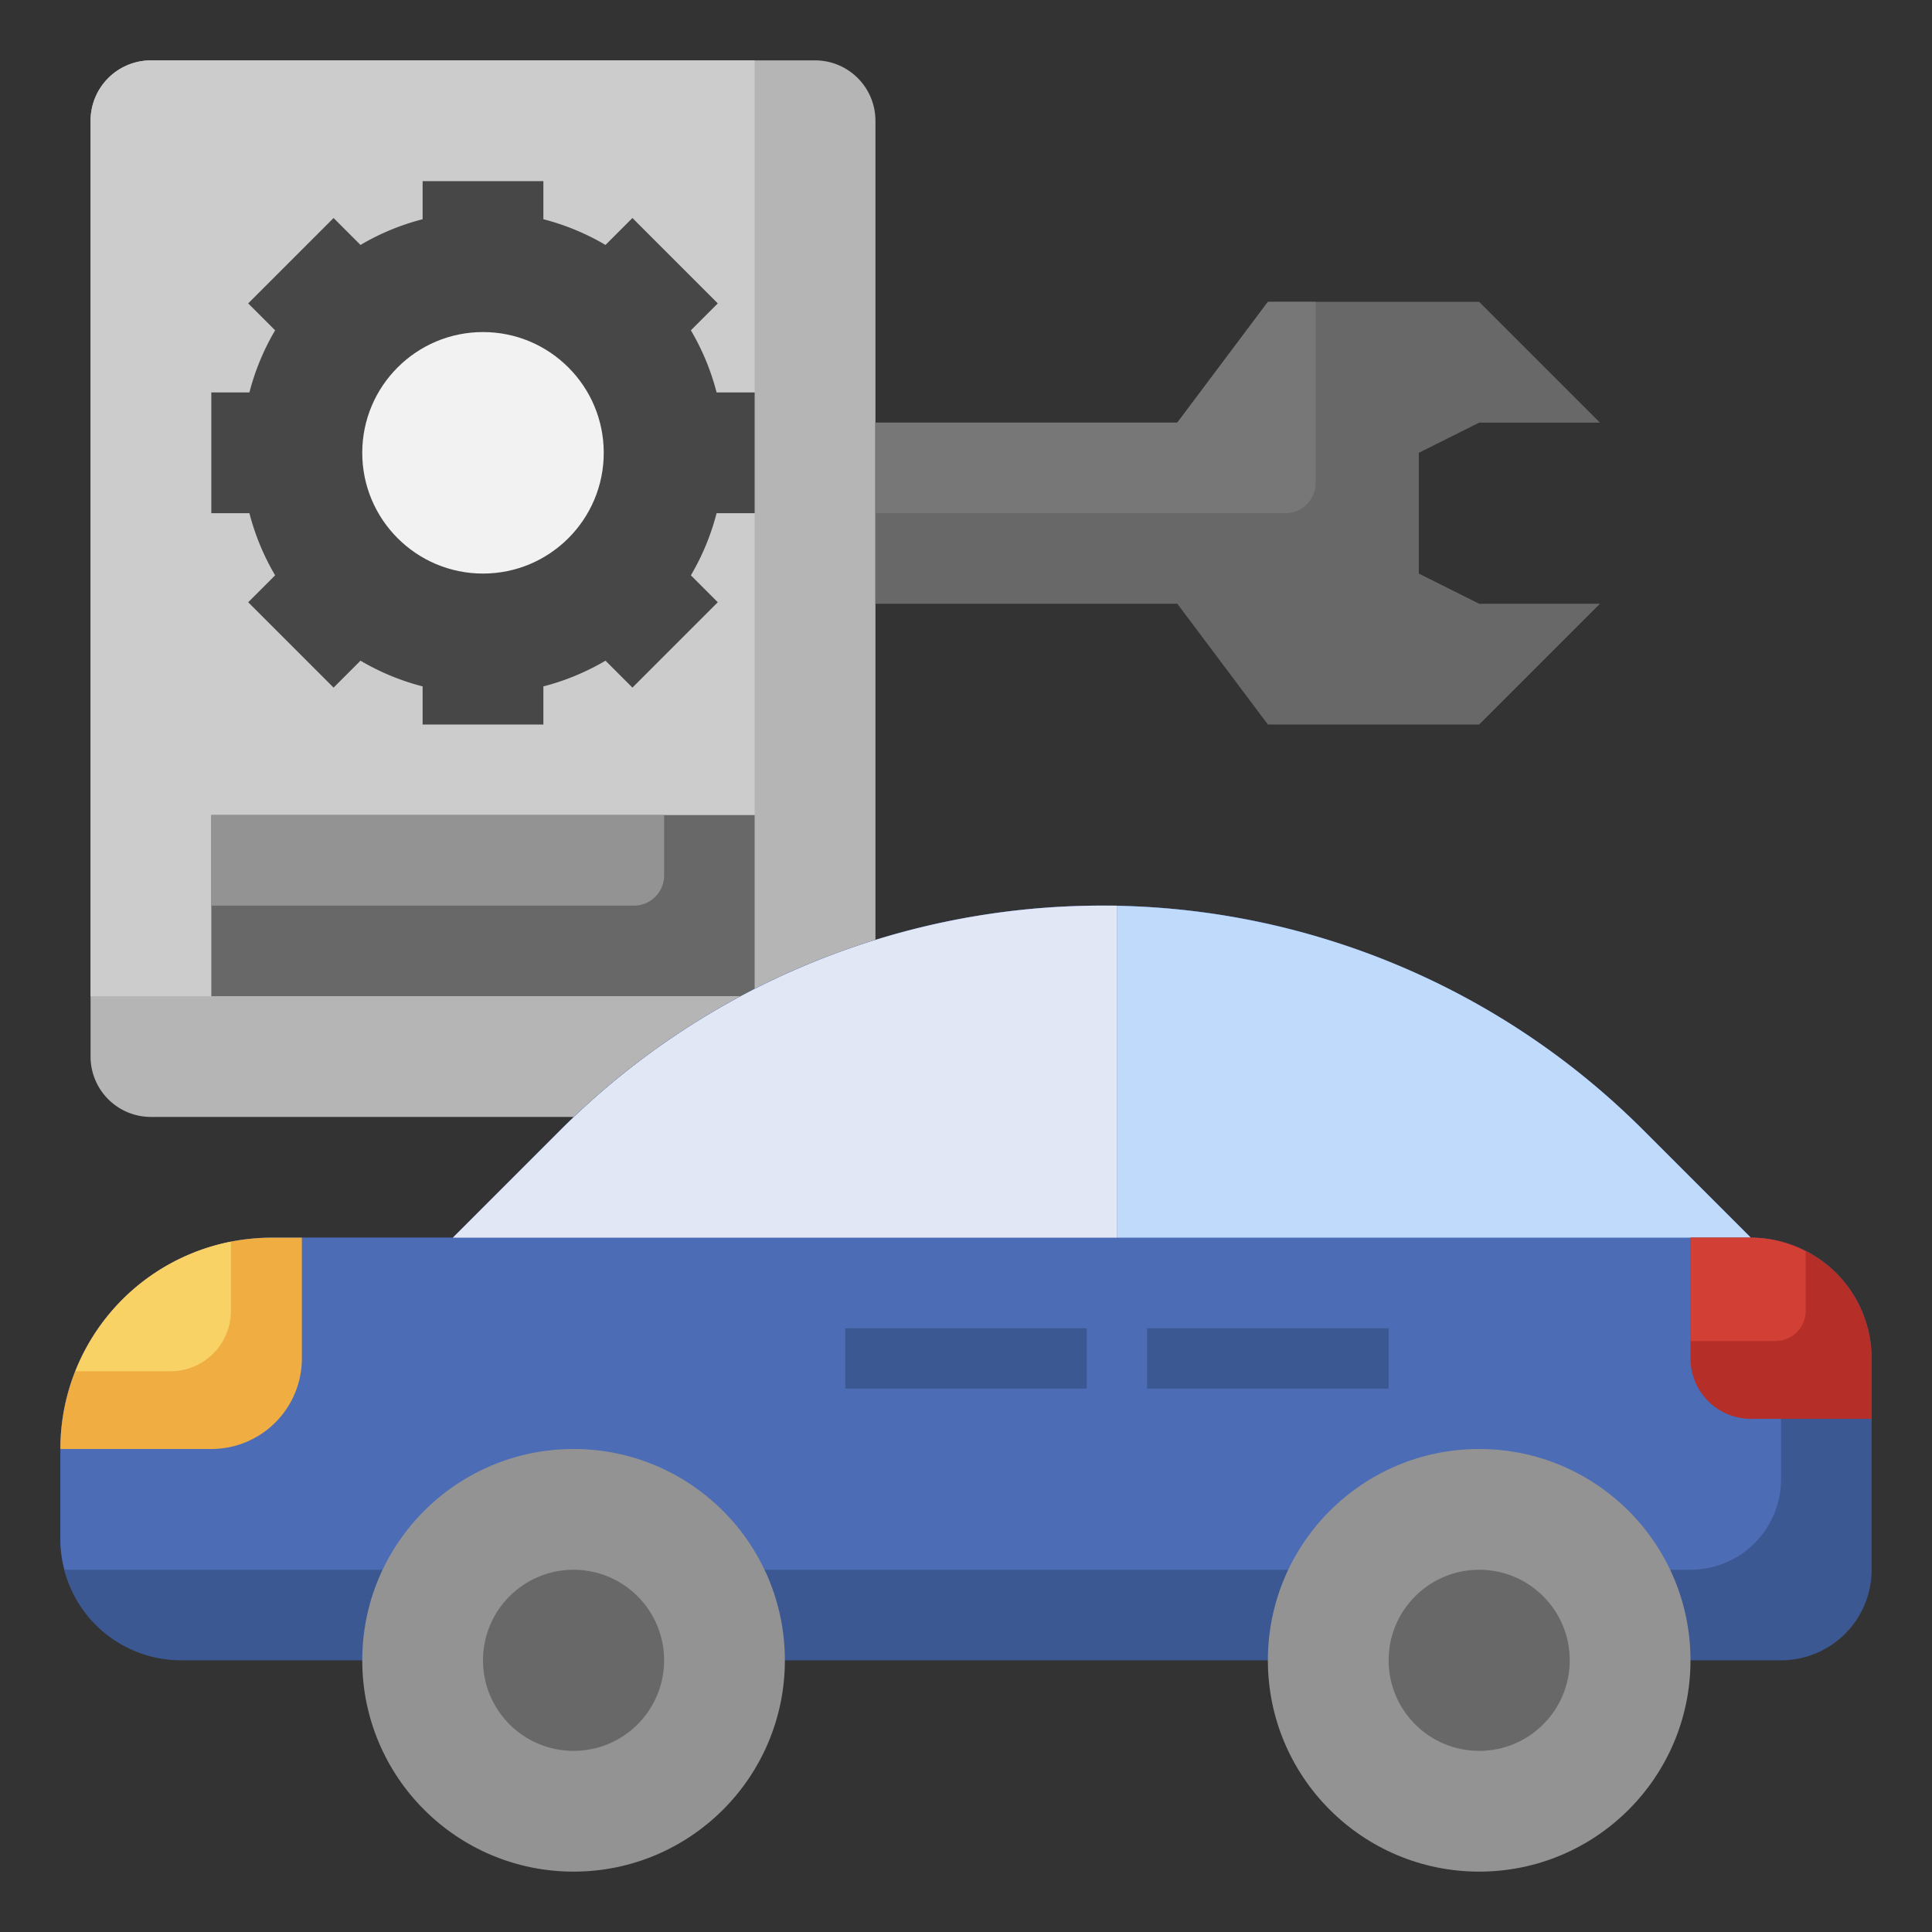 <svg id="Layer_3" height="512" viewBox="0 0 64 64" width="512" xmlns="http://www.w3.org/2000/svg" data-name="Layer 3"><rect x="0" y="0" width="64" height="64" fill="#333333" stroke="none"/><path d="m29 31.135v-27.135a2 2 0 0 0 -2-2h-22a2 2 0 0 0 -2 2v31a2 2 0 0 0 2 2h14.011a25.345 25.345 0 0 1 9.989-5.865z" fill="#b5b5b5"/><path d="m25 2h-20a2 2 0 0 0 -2 2v29h21.557c.148-.079.293-.164.443-.24z" fill="#ccc"/><path d="m7 27h18v6h-18z" fill="#686868"/><path d="m22 29v-2h-15v3h14a1 1 0 0 0 1-1z" fill="#939393"/><path d="m6 55a4 4 0 0 1 -4-4v-3a7 7 0 0 1 7-7h6l3.575-3.575a25.35 25.35 0 0 1 17.925-7.425 25.35 25.35 0 0 1 17.925 7.425l3.575 3.575a4 4 0 0 1 4 4v7a3 3 0 0 1 -3 3z" fill="#3b5892"/><path d="m59 41.141a3.977 3.977 0 0 0 -1-.141l-3.237-3.237a26.141 26.141 0 0 0 -12.363-7.07 25.364 25.364 0 0 0 -23.829 6.732l-3.571 3.575h-6a7 7 0 0 0 -7 7v3a3.977 3.977 0 0 0 .141 1h53.859a3 3 0 0 0 3-3z" fill="#4c6cb5"/><path d="m58 41h-21v-10.995a25.351 25.351 0 0 1 17.425 7.42z" fill="#c0dafc"/><path d="m15 41 3.575-3.575a25.35 25.35 0 0 1 17.925-7.425h.5v11z" fill="#e2e7f6"/><path d="m62 47h-4a2 2 0 0 1 -2-2v-4h2a4 4 0 0 1 4 4z" fill="#b52f28"/><path d="m10 41v4a3 3 0 0 1 -3 3h-5a7 7 0 0 1 7-7z" fill="#f0ae42"/><circle cx="19" cy="55" fill="#939393" r="7"/><circle cx="49" cy="55" fill="#939393" r="7"/><path d="m28 44h8v2h-8z" fill="#3b5892"/><path d="m38 44h8v2h-8z" fill="#3b5892"/><circle cx="19" cy="55" fill="#686868" r="3"/><circle cx="49" cy="55" fill="#686868" r="3"/><path d="m2.5 45.424h3.149a2 2 0 0 0 2-2v-2.291a7 7 0 0 0 -5.149 4.291z" fill="#f9d266"/><path d="m59.815 43.424v-1.97a3.954 3.954 0 0 0 -1.815-.454h-2v3.424h2.815a1 1 0 0 0 1-1z" fill="#d23f34"/><path d="m25 17v-4h-1.262a7.968 7.968 0 0 0 -.852-2.058l.892-.892-2.828-2.828-.892.892a7.968 7.968 0 0 0 -2.058-.852v-1.262h-4v1.262a7.968 7.968 0 0 0 -2.058.852l-.892-.892-2.828 2.828.892.892a7.968 7.968 0 0 0 -.852 2.058h-1.262v4h1.262a7.968 7.968 0 0 0 .852 2.058l-.892.892 2.828 2.828.892-.892a7.968 7.968 0 0 0 2.058.852v1.262h4v-1.262a7.968 7.968 0 0 0 2.058-.852l.892.892 2.828-2.828-.892-.892a7.968 7.968 0 0 0 .852-2.058z" fill="#474747"/><circle cx="16" cy="15" fill="#f2f2f2" r="4"/><path d="m29 20h10l3 4h7l4-4h-4l-2-1v-4l2-1h4l-4-4h-7l-3 4h-10" fill="#686868"/><path d="m43.581 16v-6h-1.581l-3 4h-10v3h13.581a1 1 0 0 0 1-1z" fill="#777"/></svg>